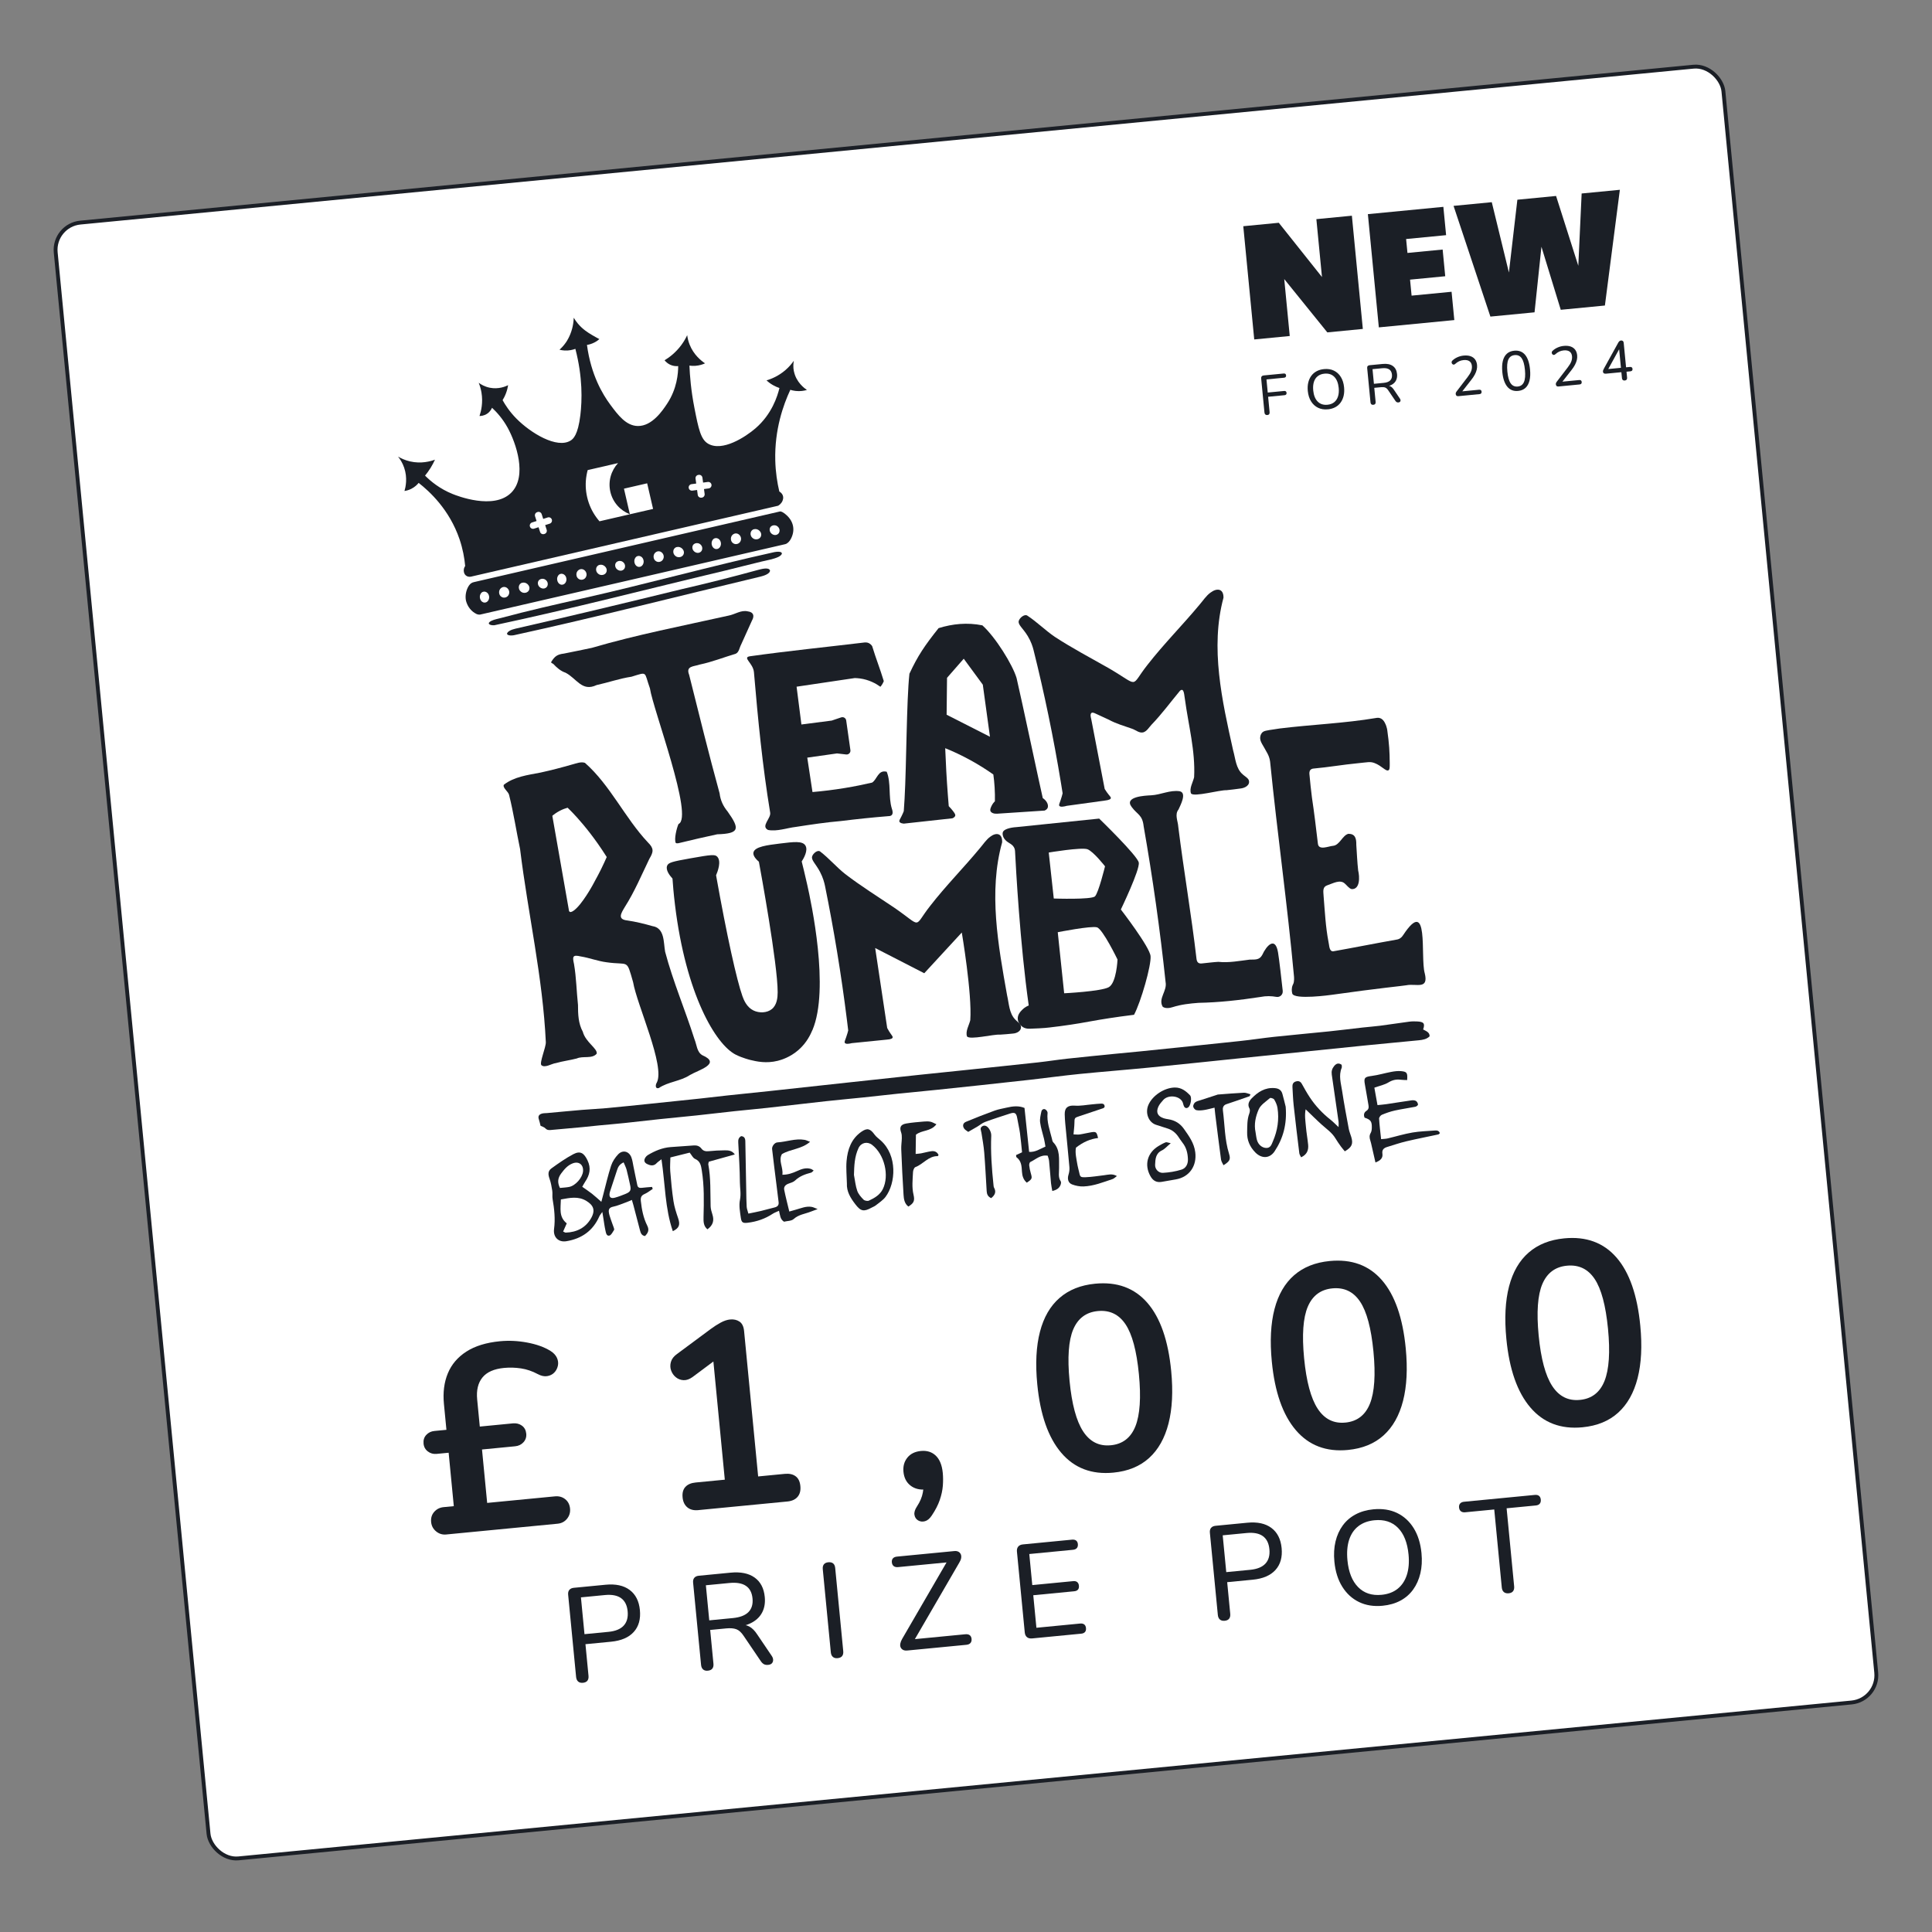 <?xml version="1.0" encoding="UTF-8"?>
<svg id="content" xmlns="http://www.w3.org/2000/svg" viewBox="0 0 1000 1000">
  <rect x="0" y="0" width="1000" height="1000" fill="#808080" stroke="none"/>
  <defs>
    <style>
      .cls-1 {
        fill: #fff;
        stroke: #1b1f26;
        stroke-miterlimit: 10;
        stroke-width: 2px;
      }

      .cls-2 {
        fill: #1b1f26;
        stroke-width: 0px;
      }
    </style>
  </defs>
  <rect class="cls-1" x="66.39" y="72.88" width="867.22" height="850.63" rx="14.17" ry="14.17" transform="translate(-45.62 50.42) rotate(-5.52)"/>
  <g>
    <path class="cls-2" d="M230.99,794.25c-1.98.19-3.73-.34-5.26-1.6-1.53-1.26-2.39-2.88-2.58-4.86-.2-2.07.33-3.82,1.6-5.26,1.27-1.44,2.89-2.25,4.87-2.44l8.5-.82-2.96,3.15-3.27-33.86,3.43,3.07-9.31.9c-1.71.17-3.23-.25-4.55-1.26-1.32-1-2.07-2.36-2.23-4.07-.17-1.8.29-3.3,1.4-4.49,1.11-1.2,2.52-1.88,4.23-2.04l9.31-.9-2.75,3.94-1.64-17c-.57-5.94.09-11.22,2.01-15.85,1.91-4.63,5.11-8.39,9.6-11.28,4.49-2.89,10.28-4.67,17.39-5.36,4.59-.44,9.28-.22,14.09.68,4.8.9,8.8,2.33,11.99,4.29,1.64,1.02,2.78,2.23,3.41,3.62.63,1.39.79,2.78.47,4.17-.32,1.39-.96,2.57-1.91,3.52-.95.96-2.17,1.55-3.64,1.78-1.48.23-3.08-.11-4.8-1.03-2.87-1.54-5.78-2.53-8.73-2.97-2.95-.44-5.86-.52-8.74-.25-5.22.5-8.96,2.16-11.23,4.97-2.27,2.81-3.17,6.59-2.71,11.36l1.67,17.27-2.07-3.07,18.89-1.83c1.8-.17,3.36.22,4.67,1.18,1.32.96,2.06,2.34,2.24,4.14.17,1.71-.3,3.18-1.41,4.42-1.11,1.24-2.56,1.95-4.36,2.12l-17.13,1.66,2.67,27.65,35.07-3.39c2.07-.2,3.84.29,5.32,1.46,1.47,1.17,2.31,2.79,2.51,4.86.19,1.98-.32,3.73-1.54,5.25s-2.86,2.39-4.92,2.59l-57.6,5.57Z"/>
    <path class="cls-2" d="M361.43,781.64c-2.34.23-4.22-.25-5.65-1.43-1.43-1.18-2.25-2.89-2.47-5.14-.23-2.34.26-4.16,1.45-5.45,1.19-1.29,2.96-2.06,5.29-2.28l15.11-1.46-6.4-66.23,8.36-.81-18.67,13.92c-1.61,1.16-3.17,1.69-4.68,1.61-1.51-.08-2.83-.59-3.96-1.52-1.14-.93-1.95-2.1-2.45-3.51-.5-1.4-.53-2.88-.09-4.42.44-1.54,1.47-2.89,3.08-4.04l17.53-13c1.69-1.25,3.4-2.35,5.13-3.29,1.73-.94,3.35-1.48,4.88-1.63,1.89-.18,3.51.18,4.87,1.09,1.36.91,2.15,2.54,2.38,4.88l7.28,75.27,13.76-1.33c2.34-.23,4.21.18,5.63,1.23,1.42,1.04,2.24,2.73,2.46,5.07.23,2.34-.25,4.2-1.43,5.58-1.18,1.39-2.94,2.19-5.28,2.42l-46.13,4.46Z"/>
    <path class="cls-2" d="M482.21,784.53c-1.03,1.55-2.19,2.5-3.47,2.85-1.28.35-2.45.21-3.51-.41-1.06-.63-1.7-1.58-1.91-2.88-.22-1.3.23-2.77,1.34-4.42,1.58-2.42,2.58-4.79,2.99-7.1.41-2.31.53-4.36.36-6.16l1.12,4.52c-3.15.3-5.78-.37-7.89-2.03-2.11-1.66-3.31-4.01-3.61-7.07-.28-2.88.39-5.32,2.01-7.34,1.62-2.02,3.96-3.17,7.02-3.47,3.15-.3,5.72.52,7.73,2.45,2,1.94,3.19,4.89,3.58,8.84.21,2.16.22,4.4.04,6.74-.18,2.33-.72,4.79-1.6,7.37-.89,2.58-2.28,5.28-4.19,8.1Z"/>
    <path class="cls-2" d="M576.31,762.23c-11.24,1.09-20.24-2.33-27-10.26-6.76-7.92-10.9-19.75-12.42-35.49-1.03-10.61-.56-19.67,1.39-27.16,1.95-7.5,5.33-13.34,10.15-17.52,4.81-4.19,10.95-6.64,18.42-7.36,11.33-1.1,20.34,2.21,27.03,9.91,6.69,7.7,10.8,19.47,12.33,35.3,1.02,10.52.55,19.58-1.39,27.16-1.95,7.59-5.3,13.54-10.05,17.85-4.76,4.32-10.91,6.84-18.47,7.57ZM574.94,748.07c6.12-.59,10.36-3.86,12.74-9.81,2.37-5.95,2.98-14.95,1.81-27-1.17-12.05-3.47-20.65-6.92-25.81-3.45-5.16-8.23-7.44-14.35-6.85-6.03.58-10.26,3.74-12.7,9.46-2.44,5.73-3.08,14.62-1.92,26.67,1.17,12.05,3.51,20.77,7.02,26.14,3.51,5.38,8.28,7.78,14.31,7.19Z"/>
    <path class="cls-2" d="M697.71,750.49c-11.24,1.09-20.24-2.33-27-10.26-6.76-7.92-10.9-19.75-12.42-35.49-1.03-10.61-.56-19.67,1.39-27.16,1.95-7.49,5.34-13.33,10.15-17.52,4.81-4.19,10.95-6.64,18.42-7.36,11.33-1.1,20.34,2.21,27.03,9.91,6.69,7.71,10.8,19.47,12.33,35.3,1.02,10.52.55,19.58-1.39,27.16-1.95,7.59-5.29,13.54-10.05,17.85s-10.91,6.84-18.47,7.57ZM696.34,736.33c6.12-.59,10.36-3.86,12.74-9.81,2.37-5.95,2.98-14.95,1.81-27-1.17-12.05-3.47-20.65-6.92-25.81-3.45-5.16-8.23-7.44-14.35-6.85-6.03.58-10.26,3.74-12.7,9.46-2.44,5.73-3.08,14.62-1.92,26.67,1.17,12.05,3.51,20.77,7.02,26.14,3.51,5.38,8.29,7.78,14.31,7.19Z"/>
    <path class="cls-2" d="M819.11,738.76c-11.24,1.09-20.24-2.33-27-10.26-6.76-7.92-10.9-19.75-12.42-35.49-1.03-10.61-.56-19.67,1.39-27.16,1.95-7.49,5.33-13.34,10.15-17.52,4.81-4.19,10.95-6.64,18.42-7.36,11.33-1.09,20.34,2.21,27.03,9.91,6.69,7.7,10.8,19.47,12.33,35.3,1.02,10.52.55,19.58-1.39,27.16-1.95,7.59-5.3,13.54-10.05,17.85-4.76,4.32-10.91,6.84-18.47,7.57ZM817.75,724.59c6.12-.59,10.36-3.86,12.74-9.81,2.37-5.95,2.98-14.95,1.81-27-1.17-12.05-3.47-20.65-6.92-25.81-3.45-5.16-8.23-7.44-14.35-6.85-6.03.58-10.26,3.74-12.7,9.46-2.44,5.73-3.08,14.62-1.92,26.67,1.17,12.05,3.51,20.77,7.02,26.14,3.51,5.38,8.28,7.78,14.31,7.19Z"/>
    <path class="cls-2" d="M301.69,871.01c-1.01.1-1.82-.11-2.43-.64-.61-.52-.96-1.31-1.07-2.37l-4.12-42.59c-.1-1.06.11-1.89.63-2.5s1.29-.96,2.3-1.06l16.43-1.59c5.25-.51,9.41.39,12.49,2.7,3.08,2.3,4.84,5.78,5.29,10.43.45,4.69-.61,8.47-3.19,11.32-2.58,2.85-6.49,4.53-11.74,5.04l-13.25,1.28,1.58,16.36c.1,1.06-.08,1.9-.56,2.53-.47.63-1.26.99-2.37,1.1ZM302.53,845.84l12.43-1.2c3.59-.35,6.21-1.42,7.87-3.23,1.66-1.81,2.34-4.28,2.04-7.41-.3-3.13-1.44-5.4-3.41-6.81-1.97-1.41-4.75-1.94-8.34-1.6l-12.43,1.2,1.84,19.05Z"/>
    <path class="cls-2" d="M366.37,864.75c-1.01.1-1.82-.11-2.43-.63s-.96-1.31-1.07-2.37l-4.12-42.59c-.1-1.06.11-1.89.63-2.5.52-.61,1.29-.96,2.3-1.06l16.43-1.59c5.25-.51,9.4.33,12.47,2.52,3.07,2.19,4.82,5.54,5.26,10.05.29,2.94-.12,5.53-1.2,7.74-1.08,2.22-2.79,4-5.13,5.34-2.33,1.34-5.22,2.18-8.68,2.51l.6-1.03,1.52-.15c1.84-.18,3.48.13,4.93.92,1.45.79,2.8,2.15,4.05,4.07l7.48,11.05c.49.7.74,1.39.76,2.09.02.69-.18,1.28-.6,1.76-.42.48-1.06.76-1.94.85-.92.09-1.67-.04-2.27-.37-.59-.34-1.13-.88-1.62-1.62l-8.78-12.95c-1.2-1.83-2.47-3-3.82-3.5-1.35-.5-3.1-.64-5.27-.43l-8.28.8,1.69,17.46c.1,1.06-.08,1.9-.56,2.53s-1.26.99-2.37,1.1ZM367.12,838.69l12.22-1.18c3.68-.36,6.37-1.39,8.06-3.11,1.69-1.72,2.39-4.07,2.1-7.07-.29-2.99-1.43-5.16-3.42-6.5-1.99-1.34-4.82-1.83-8.5-1.48l-12.22,1.18,1.75,18.15Z"/>
    <path class="cls-2" d="M433.53,858.26c-1.01.1-1.82-.11-2.43-.64-.61-.52-.96-1.31-1.07-2.37l-4.16-43c-.11-1.11.09-1.96.59-2.57.5-.6,1.25-.96,2.27-1.05,1.06-.1,1.89.1,2.5.59.61.5.96,1.3,1.07,2.41l4.16,43c.1,1.06-.08,1.9-.56,2.53-.47.63-1.26.99-2.37,1.1Z"/>
    <path class="cls-2" d="M469.52,854.3c-.83.08-1.52-.03-2.09-.32-.56-.29-.97-.72-1.24-1.27-.26-.55-.33-1.21-.19-1.97.14-.75.44-1.55.92-2.39l24.43-42.08.22,2.28-26.71,2.58c-.97.09-1.73-.08-2.28-.51-.55-.43-.87-1.09-.96-1.96-.08-.87.1-1.56.57-2.07.46-.51,1.17-.81,2.14-.9l29.61-2.86c.83-.08,1.52.03,2.09.32.56.29.97.72,1.24,1.27.26.55.34,1.21.23,1.96-.11.75-.43,1.55-.95,2.39l-24.43,42.08-.22-2.28,27.75-2.68c.97-.09,1.72.07,2.28.48.55.41.87,1.05.95,1.93.08.88-.1,1.58-.56,2.11-.46.53-1.17.85-2.14.94l-30.65,2.96Z"/>
    <path class="cls-2" d="M534.2,848.04c-1.1.11-1.99-.11-2.64-.65-.66-.54-1.04-1.36-1.15-2.47l-4.04-41.76c-.11-1.11.11-1.98.65-2.64.54-.66,1.36-1.04,2.47-1.14l25.4-2.46c.87-.08,1.58.07,2.1.46.52.39.83,1,.91,1.83.08.88-.09,1.57-.53,2.07-.44.51-1.1.8-1.97.89l-22.64,2.19,1.55,16.08,21.19-2.05c.87-.08,1.56.08,2.07.5.5.42.8,1.04.88,1.87.08.88-.08,1.55-.5,2.03-.42.48-1.07.77-1.94.85l-21.19,2.05,1.63,16.84,22.64-2.19c.87-.08,1.58.07,2.1.46.52.39.83,1.02.92,1.9.08.88-.09,1.55-.53,2.04-.44.49-1.1.77-1.97.85l-25.4,2.46Z"/>
    <path class="cls-2" d="M633.85,838.9c-1.01.1-1.82-.11-2.43-.63s-.96-1.31-1.07-2.37l-4.12-42.59c-.1-1.06.11-1.89.63-2.5.52-.61,1.29-.96,2.3-1.06l16.43-1.59c5.25-.51,9.41.39,12.49,2.7,3.08,2.3,4.84,5.78,5.29,10.43.45,4.69-.61,8.47-3.19,11.32-2.58,2.85-6.5,4.53-11.74,5.04l-13.25,1.28,1.58,16.36c.1,1.06-.08,1.9-.56,2.53-.47.63-1.26.99-2.37,1.1ZM634.7,813.73l12.42-1.2c3.59-.35,6.21-1.42,7.88-3.23,1.66-1.81,2.34-4.28,2.04-7.41-.3-3.13-1.44-5.4-3.41-6.81-1.97-1.41-4.75-1.94-8.34-1.6l-12.42,1.2,1.84,19.05Z"/>
    <path class="cls-2" d="M715.67,831.13c-4.6.45-8.68-.19-12.24-1.92-3.56-1.72-6.45-4.37-8.68-7.94s-3.58-7.89-4.07-12.95c-.37-3.82-.17-7.31.59-10.47.76-3.16,2.02-5.93,3.76-8.31,1.75-2.38,3.95-4.27,6.63-5.69,2.67-1.42,5.74-2.3,9.19-2.63,4.6-.44,8.68.18,12.24,1.88,3.55,1.7,6.43,4.33,8.63,7.87,2.2,3.55,3.55,7.86,4.04,12.92.37,3.82.17,7.32-.59,10.51-.76,3.18-2.01,5.98-3.75,8.38-1.74,2.4-3.94,4.31-6.59,5.72-2.65,1.42-5.7,2.29-9.15,2.63ZM715.12,825.47c3.31-.32,6.07-1.35,8.27-3.1,2.2-1.75,3.79-4.13,4.78-7.15.98-3.02,1.28-6.56.89-10.61-.59-6.12-2.42-10.73-5.48-13.82-3.06-3.09-7.12-4.4-12.19-3.91-3.31.32-6.08,1.34-8.31,3.07-2.23,1.73-3.82,4.09-4.79,7.08-.96,3-1.25,6.54-.85,10.64.59,6.08,2.43,10.68,5.52,13.82,3.09,3.14,7.14,4.47,12.16,3.98Z"/>
    <path class="cls-2" d="M780.89,824.68c-1.06.1-1.89-.11-2.5-.63s-.96-1.31-1.07-2.37l-3.9-40.38-15.12,1.46c-.88.08-1.59-.09-2.14-.52-.55-.43-.87-1.09-.96-1.96-.08-.87.1-1.56.57-2.08.46-.51,1.13-.81,2-.89l36.65-3.54c.92-.09,1.64.07,2.17.49.53.41.83,1.06.92,1.93.08.88-.09,1.58-.53,2.11-.44.53-1.12.84-2.04.93l-15.12,1.46,3.9,40.38c.1,1.06-.08,1.9-.56,2.53-.47.63-1.24.99-2.3,1.09Z"/>
  </g>
  <g>
    <g>
      <path class="cls-2" d="M656.03,214.83c-.44.04-.8-.05-1.07-.27-.27-.22-.43-.57-.48-1.03l-1.7-17.62c-.04-.46.05-.83.27-1.1.22-.27.57-.43,1.03-.48l10.34-1c.38-.04.68.03.89.19.21.16.33.42.36.76.04.37-.03.65-.21.86-.17.21-.45.33-.84.37l-9.1.88.66,6.79,8.52-.82c.36-.04.65.04.86.21.21.17.33.42.36.75.04.36-.03.65-.21.86-.17.21-.44.33-.81.37l-8.52.82.76,7.89c.09.96-.28,1.48-1.13,1.56Z"/>
      <path class="cls-2" d="M687.33,211.86c-1.92.19-3.62-.08-5.1-.8-1.48-.72-2.69-1.82-3.62-3.31-.93-1.49-1.49-3.29-1.7-5.4-.15-1.59-.07-3.05.25-4.37.32-1.32.84-2.47,1.57-3.46s1.65-1.78,2.76-2.38c1.12-.59,2.39-.96,3.83-1.1,1.92-.19,3.62.08,5.1.79,1.48.71,2.68,1.8,3.6,3.29.92,1.48,1.48,3.28,1.68,5.39.15,1.59.07,3.05-.24,4.38-.32,1.33-.84,2.49-1.57,3.49-.73,1-1.64,1.8-2.75,2.39-1.11.59-2.38.96-3.82,1.1ZM687.1,209.5c1.38-.13,2.53-.56,3.45-1.29.92-.73,1.58-1.72,1.99-2.98.41-1.26.54-2.74.37-4.42-.25-2.55-1.01-4.47-2.29-5.77-1.28-1.29-2.97-1.83-5.08-1.63-1.38.13-2.54.56-3.46,1.28-.93.72-1.59,1.7-2,2.95-.4,1.25-.52,2.73-.36,4.44.25,2.53,1.01,4.46,2.3,5.76,1.29,1.31,2.98,1.86,5.07,1.66Z"/>
      <path class="cls-2" d="M710.82,209.53c-.42.04-.76-.05-1.01-.26s-.4-.55-.44-.99l-1.72-17.76c-.04-.44.04-.79.26-1.04.22-.25.54-.4.96-.44l6.85-.66c2.19-.21,3.92.14,5.2,1.05,1.28.91,2.01,2.31,2.19,4.19.12,1.23-.05,2.3-.5,3.23-.45.93-1.17,1.67-2.14,2.23-.97.56-2.18.91-3.62,1.05l.25-.43.63-.06c.77-.07,1.45.05,2.06.38.6.33,1.17.9,1.69,1.7l3.12,4.61c.2.29.31.58.32.87,0,.29-.07.54-.25.74-.17.2-.44.32-.81.35-.38.04-.7-.01-.95-.16-.25-.14-.47-.37-.68-.68l-3.66-5.4c-.5-.76-1.03-1.25-1.59-1.46-.56-.21-1.3-.27-2.2-.18l-3.46.33.7,7.28c.04.44-.03.79-.23,1.05-.2.26-.53.41-.99.46ZM711.14,198.66l5.1-.49c1.54-.15,2.66-.58,3.36-1.3.7-.72,1-1.7.88-2.95-.12-1.25-.6-2.15-1.42-2.71-.83-.56-2.01-.76-3.55-.62l-5.1.49.73,7.57Z"/>
      <path class="cls-2" d="M754.94,205.06c-.46.04-.81-.03-1.05-.23-.24-.2-.38-.49-.42-.88-.02-.23.01-.47.1-.71.09-.24.24-.49.45-.74l5.65-7.38c.86-1.11,1.46-2.12,1.8-3.02.34-.9.46-1.8.38-2.68-.11-1.11-.53-1.93-1.27-2.45-.74-.52-1.76-.72-3.07-.59-.81.08-1.57.28-2.28.61-.71.33-1.4.8-2.06,1.41-.25.22-.49.33-.72.33-.23,0-.44-.07-.62-.22-.18-.15-.31-.33-.4-.54s-.11-.45-.05-.71c.05-.26.19-.48.43-.68.73-.69,1.59-1.26,2.6-1.7,1-.44,2.05-.72,3.15-.83,1.38-.13,2.57-.03,3.56.31.99.34,1.78.89,2.36,1.66.58.77.92,1.74,1.04,2.91.08.8.02,1.61-.17,2.41-.19.8-.51,1.63-.96,2.49-.45.86-1.05,1.76-1.79,2.7l-5.38,6.88-.08-.78,9.44-.91c.38-.04.69.03.91.2.22.17.35.44.38.81s-.04.66-.22.88c-.18.22-.46.35-.85.39l-10.85,1.05Z"/>
      <path class="cls-2" d="M785.78,202.34c-2.34.23-4.21-.5-5.6-2.18-1.39-1.68-2.25-4.2-2.58-7.55-.22-2.28-.13-4.22.27-5.81.4-1.59,1.09-2.83,2.08-3.72.99-.89,2.26-1.41,3.82-1.56,2.36-.23,4.23.48,5.61,2.12,1.38,1.64,2.23,4.16,2.56,7.56.22,2.25.13,4.17-.27,5.78-.4,1.61-1.08,2.87-2.06,3.77s-2.25,1.44-3.83,1.59ZM785.56,200.07c1.54-.15,2.61-.92,3.23-2.32.62-1.4.79-3.5.52-6.3-.27-2.8-.84-4.82-1.7-6.04-.87-1.22-2.07-1.76-3.63-1.61-1.54.15-2.62.91-3.24,2.27-.62,1.37-.8,3.45-.53,6.26.27,2.8.84,4.83,1.72,6.08.88,1.25,2.08,1.8,3.62,1.66Z"/>
      <path class="cls-2" d="M806.77,200.05c-.46.04-.81-.03-1.05-.23-.24-.2-.38-.49-.42-.88-.02-.23.01-.47.1-.71.09-.24.25-.49.45-.74l5.65-7.38c.86-1.11,1.46-2.12,1.8-3.02.34-.9.46-1.8.38-2.68-.11-1.11-.53-1.93-1.27-2.45-.74-.52-1.76-.72-3.07-.59-.81.08-1.57.28-2.28.61s-1.4.8-2.06,1.41c-.25.22-.49.33-.72.33-.23,0-.44-.07-.62-.22-.18-.15-.31-.33-.4-.54-.09-.21-.11-.45-.05-.71.05-.26.19-.48.43-.68.73-.69,1.59-1.26,2.6-1.7,1-.45,2.05-.72,3.15-.83,1.38-.13,2.57-.03,3.56.31.99.34,1.78.9,2.35,1.66.58.77.92,1.74,1.04,2.91.08.81.02,1.61-.17,2.41-.19.8-.52,1.63-.96,2.49-.45.86-1.05,1.76-1.79,2.7l-5.38,6.88-.08-.78,9.44-.91c.38-.04.69.03.91.2.22.17.35.44.38.81s-.04.66-.22.88-.47.35-.85.39l-10.85,1.05Z"/>
      <path class="cls-2" d="M840.97,196.95c-.42.04-.76-.04-1.01-.25-.25-.21-.4-.53-.44-.97l-.3-3.08-8,.77c-.42.04-.77-.02-1.05-.19-.28-.17-.44-.45-.48-.85-.02-.23.01-.48.1-.74.09-.26.26-.62.51-1.07l7.35-13.29c.18-.31.39-.55.61-.73.22-.18.49-.28.8-.31.35-.03.65.05.91.25.26.2.41.53.46.99l1.22,12.64,1.96-.19c.42-.04.75.02.98.2.23.17.36.44.4.8.04.38-.04.68-.23.89-.19.21-.5.34-.92.38l-1.96.19.3,3.08c.04.44-.04.79-.25,1.04-.21.25-.52.4-.95.44ZM838.99,190.37l-1.03-10.65.72-.07-6.67,12.13-.07-.72,7.05-.68Z"/>
    </g>
    <g>
      <path class="cls-2" d="M699.73,111.65l5.67,58.61-18.38,1.78-22.3-27.59,2.85,29.47-18.38,1.78-5.67-58.61,18.38-1.78,22.35,28.08-2.9-29.96,18.38-1.78Z"/>
      <path class="cls-2" d="M748.49,121.72l-20.69,2,.7,7.2,18.21-1.76,1.34,13.82-18.21,1.76.8,8.28,20.69-2,1.42,14.65-39.07,3.78-5.67-58.61,39.07-3.78,1.42,14.65Z"/>
      <path class="cls-2" d="M752.36,106.56l19.78-1.91,8.87,36.41,4.38-37.69,20.03-1.94,11.51,36.15,1.73-37.43,19.78-1.91-7.74,59.9-22.85,2.21-10-32.62-3.57,33.93-22.85,2.21-19.07-57.31Z"/>
    </g>
  </g>
  <g>
    <g>
      <path class="cls-2" d="M539.73,413.06c-1.17-4.82-10.99-51.26-13.55-62.1-1.98-6.76-10.84-21.12-17.7-27.28-7.83-1.57-15.35-.82-22.67,1.44-7.23,9.08-10.79,14.35-15.09,23.6-1.52,13.85-1.51,46.97-2.51,64.69-.15,2.73-.31,4.97-.42,6.45-.26.66-.65,1.6-1.21,2.7-.8,1.57-1.27,2.16-1.03,2.74.1.25.46.84,2.23,1.01,8.39-.92,16.79-1.84,25.18-2.76.37-.15,1.32-.6,1.48-1.42.08-.41-.04-.88-1.17-2.35-.51-.66-1.24-1.54-2.2-2.52-.16-1.96-.32-3.92-.47-5.9-.62-8.18-1.06-16.22-1.36-24.1,4.03,1.63,8.45,3.67,13.1,6.23,4.45,2.45,8.39,4.96,11.81,7.38.29,2.08.53,4.32.67,6.71.16,2.55.19,4.95.14,7.17-.51.49-1.27,1.34-1.83,2.59-.39.88-.76,1.73-.48,2.44.39.96,1.8,1.5,3.47,1.39,8.19-.54,16.38-1.08,24.57-1.62,1.03-.43,1.39-1.05,1.52-1.3.67-1.41-.22-3.66-2.49-5.18ZM512.4,381.34l-22.43-11.4.21-19.1,8.65-9.89,9.87,13.44,3.7,26.95Z"/>
      <path class="cls-2" d="M663.93,512.93c.2,1.84-1.41,3.37-3.23,3.06-2.64-.45-5.17-.59-8.52.07-10.56,1.62-21.17,2.81-31.84,3.01-4.49.34-8.98.83-13.29,2.2-1.61.55-3.93.85-5.25-.2-2.45-4.27,2.41-8.1,1.51-12.75-2.85-27-6.67-53.94-11.36-80.68-.66-5.99-3.23-5.9-6.23-9.99-4.02-5.33,6.89-5.85,10.11-6,5-.25,9.77-2.87,14.81-2.09,3.81.84.33,7.27-.64,9.43-2.11,2.65-.3,5.93-.12,8.97,2.84,22.82,6.78,45.47,9.43,68.33.25,1.98,1.18,2.65,3.13,2.35,2.82-.27,5.44-.64,8.15-.79,5.47.59,10.86-.5,16.26-1.15,2.72-.09,5.04.35,6.51-2.48,2.31-5.02,6.75-9.57,8.15-1.25.62,3.62,1.81,14.21,2.44,19.96Z"/>
      <path class="cls-2" d="M737.42,503.65c2.2,8.82-4.36,5.28-9.49,6.32-1.53.31-13.97,1.46-38.82,4.97,0,0-19.33,2.73-20.24-.71-.27-1.02-.24-2.09-.24-2.09.02-.88.2-1.5.26-1.69.17-.56.38-.93.44-1.05.69-1.32.47-3.68.43-4.13-3.38-36.95-8.6-73.71-12.31-110.63-.01-.13-.08-.85-.3-1.77-.34-1.36-.83-2.33-1.05-2.75-2.34-4.53-4.11-6.25-3.82-8.63.03-.26.16-1.21.8-2.05.93-1.22,2.29-1.32,6.95-2.02.78-.12,1.55-.26,2.33-.36,16.64-2.05,33.46-2.66,49.99-5.45.37-.06,1.38-.25,2.42.28,1.66.85,2.44,3.04,2.75,3.89.37,1.05.5,1.91.53,2.17,1,7.17,1.23,11.08,1.27,17,.02,2.43-.01,3.33-.59,3.71-1.32.85-3.52-2.3-7.26-3.7-2.34-.88-3.5-.4-8.67.09-7.65.72-15.24,2.07-22.89,2.75-.3.03-1.16.1-1.7.78-.62.79-.47,1.96-.43,2.36.37,3.94.76,7.87,1.27,11.79,1.19,7.9,2.14,15.89,3.08,23.83.29,3.86,5.59,1.4,7.81,1.24,3.51-.3,4.89-5.5,8.02-6.23,3.47.02,4.12,2.34,4.06,5.71.3,4.4.48,8.85.96,13.24.83,3.35,1.03,9.87-3.35,9.68-1.39-.31-2.54-2.06-3.67-2.98-2.46-2.11-6.09.07-8.64.88-2.98.94-2.35,3.16-2.21,5.9.64,7.83,1.02,15.7,2.5,23.43.46,1.69.26,5.06,2.44,4.97,10.94-1.93,21.86-4.13,32.8-6.06,1.41-.18,2.62-1.01,3.39-2.29,13.65-20.71,8.84,11.06,11.18,19.62Z"/>
      <path class="cls-2" d="M269.24,439.71c-1.97-9.38-3.41-18.96-5.73-28.23-.34-1.72-3.45-3.66-2.74-5.28,5.34-4.19,12.44-5.05,18.92-6.3,5.57-1.2,11.08-2.66,16.56-4.23,2.07-.52,4.43-1.55,6.52-.82,13.13,11.58,20.57,28.37,32.55,41.14,3.2,3.12,3,4.87.8,8.51-4.06,8.41-7.66,17.01-12.69,24.92-1.82,3.08-4.12,6.41,1.2,7,4.41.64,8.77,1.7,13.05,2.93,6.44,1,5.69,8.35,6.59,13.28,4.08,15.42,10.37,30.08,15.2,45.3,1.18,2.79,1.18,6.59,4.06,8.25,10.14,4.4-2.2,7.71-6.45,10.27-4.94,3.24-11.24,3.44-16.1,6.73-1.93.55-1.75-1.71-1.04-2.8,4.51-8.47-10.22-40.14-12.25-52.02-3.56-12.39-2.01-8.58-13.78-10.3-4.53-.58-8.81-2.28-13.28-3-4.22-1-4.42-.02-3.52,3.93,1.2,7,1.3,14.13,2.06,21.18,0,4.79.15,9.56,2.5,13.88,1.41,5.41,7.79,8.75,7.17,11.35-2.36,2.82-7.12,1-10.31,2.47-3.55.93-7.26,1.36-10.81,2.39-2.18.24-5.7,2.71-7.51,1.06-1.09-1.23,2.38-9.22,2.31-11.85-1.55-33.53-9.22-66.51-13.3-99.76ZM293.77,418.08c-1.14.32-2.53.81-4.03,1.59-1.63.85-2.91,1.78-3.86,2.59,2.83,16.14,5.66,32.27,8.5,48.41.01.42.1,1.05.52,1.29.65.38,1.73-.4,2.17-.73,4.22-3.06,9.67-13.07,9.67-13.07,2.66-4.88,3.38-6.24,4.33-8.17,1.26-2.56,2.26-4.76,2.97-6.4-3.15-5-6.14-9.14-8.65-12.39-5.19-6.71-9.22-10.77-10.16-11.71-.6-.6-1.1-1.09-1.45-1.42Z"/>
      <path class="cls-2" d="M420.48,533.19c-.85,2.01-2.79,6.45-7.24,10.32-4.34,3.77-8.87,5.1-10.64,5.55-6.02,1.5-10.97.36-14.25-.43,0,0-3.92-.95-7.42-2.68-10.51-5.21-25.93-31.37-31.54-77.49-.72-5.91-1.11-10.73-1.31-13.72-1.4-1.53-3.61-4.33-2.8-6.57.62-1.72,2.67-2.22,12.08-3.9,11.03-1.97,12.76-2.09,13.91-.82,2.19,2.41.24,7.56-.63,9.6,5.55,31.13,10.68,54.26,13.64,62.55.74,2.07,2.24,5.75,5.76,7.44,2.9,1.39,6.94,1.33,9.49-.76,2.66-2.18,2.98-5.98,2.99-8.69.03-14.59-8.97-63.5-9.72-67.56-2.88-2.49-2.97-4.03-2.81-4.8.63-3,7.21-3.82,13.65-4.61,7.22-.89,11.71-1.45,13.23,1.01,1.55,2.51-.89,6.68-1.91,8.27.64,2.52,1.71,6.87,2.92,12.29,1.92,8.62,11.69,53.64,2.63,75Z"/>
      <path class="cls-2" d="M458.97,399.45c2.34,5.92.76,12.95,2.64,19.08.6,1.73,1.01,3.99-2.05,3.93-8.28.67-16.06,1.49-24.22,2.5-7.85.67-15.63,1.84-23.41,3.05-4.69.54-9.72,2.47-14.38,1.58-3.96-1.95,1.68-6.06,1.08-9.03-3.97-24.07-6.32-48.28-8.39-72.61-.41-4.81-6.29-7.68-1.99-8.28,19.76-2.77,39.63-4.77,59.44-7.15.36-.02.85-.01,1.38.13,1.45.4,2.17,1.5,2.37,1.82,2.09,6.86,3.92,11.21,6.01,18.07-.17.45-.41.98-.75,1.54-.33.55-.68,1.01-1,1.39-2.27-1.64-5.87-3.67-10.65-4.31-.92-.12-1.8-.18-2.63-.2-10.04,1.49-20.07,2.98-30.11,4.47.83,6.52,1.67,13.04,2.5,19.56,5.23-.67,10.45-1.35,15.68-2.02,1.64-.55,3.27-1.11,4.91-1.66,1.17-.4,2.42.37,2.59,1.6.73,5.12,1.45,10.24,2.18,15.36.18,1.28-.89,2.39-2.18,2.24-1.58-.18-3.16-.36-4.75-.54-5.13.73-10.27,1.46-15.4,2.18.9,5.94,1.8,11.88,2.7,17.81,5.27-.45,10.93-1.13,16.93-2.12,4.94-.82,9.59-1.76,13.93-2.77,2.64-1.68,3.05-6.74,7.54-5.62Z"/>
      <path class="cls-2" d="M349.77,436.3c-.95-1.94.49-7.73,1.42-9.79,8.09-3.37-13.22-59.43-14.78-70.19-3.16-8.81-.98-8.66-9.56-6.05-6.12.91-12.01,3-18.05,4.32-7.63,3.61-10.25-3.4-16.08-6.4-2.56-.85-4.56-2.65-6.32-4.53-.38-.32-1.32-.49-1.1-1.03,1.78-2.89,3.12-3.93,6.55-4.33,4.82-.99,9.66-1.92,14.48-2.97,23.29-6.83,47.04-11.39,70.72-16.68,3.41-.63,6.53-3.05,10.03-2.2,2.98.37,3.52,2.35,2.12,4.78-1.9,4.13-3.76,8.25-5.6,12.4-.88,1.58-1.02,3.96-2.84,4.77-6.16,1.82-12.21,4.25-18.53,5.56-3.15,1.1-7.38.65-5.54,5.3,5.13,20.5,10.18,41.02,15.78,61.39.42,3.57,1.84,6.64,4.14,9.39,6.33,8.93,6.32,11.44-5.39,11.79-6.57,1.39-12.85,2.87-19.43,4.46-.61.17-1.56.38-2.02,0Z"/>
      <path class="cls-2" d="M568.93,423.7s-28.53,2.94-42.79,4.41c-3.65.23-6.54,1.22-7.03,2.52-.1.28-.21.75-.15,1.18.13.96.44,1.7.87,2.31,1.59,2.28,3.77,2.36,4.95,4.37.47.8.58,1.54.6,2.01.45,8.85,2.57,48.02,7.09,79.94-.79.31-2.06.91-3.25,2.1-.96.95-2.61,2.6-2.43,4.95.2,2.7,2.66,4.15,2.84,4.25,1.35.77,2.68.74,3.48.72,7.38-.23,10.05-.63,10.05-.63,1.25-.14,3.14-.36,5.45-.67,7.96-1.05,13.76-2.13,16.26-2.59,4.95-.9,12.24-2.1,22.11-3.32,3.54-6.64,8.99-25.59,8.55-30.38s-15.38-24.12-15.38-24.12c0,0,9.97-20.66,9.27-24.29-.7-3.63-20.49-22.76-20.49-22.76ZM542.82,441.27s16.96-2.84,20.06-1.7c3.09,1.15,9.08,8.83,9.08,8.83,0,0-3.36,13.75-5.2,15.55-1.85,1.8-21.33,1.12-21.33,1.12l-2.6-23.8ZM578.42,496.63s-.48,12.21-4.6,14.38c-4.12,2.17-23.01,3.11-23.01,3.11l-3.32-31.61s17.3-3.42,20.31-2.52c3.01.9,10.62,16.64,10.62,16.64Z"/>
      <path class="cls-2" d="M626.68,306.64c-2.4,1.68-3.98,4.27-5.9,6.46-8.73,10.51-18.39,20.18-26.8,30.97-9.39,11.86-3.6,11.36-20.16,1.74-9.3-5.28-18.8-10.28-27.77-16.13-5-3.38-9.29-7.76-14.33-11.05-1.45-.94-3.98,1.16-4.41,2.74-.55,1.99,2.12,3.69,4.63,7.82,1.75,2.87,2.58,5.53,3,7.19,5.55,22.25,10.35,45.24,14.23,68.98.29,1.75.57,3.49.84,5.24-.19.8-.51,2.02-1.01,3.48-.63,1.84-1.02,2.52-.7,3.01.53.8,2.58.37,3.88,0,6.5-.9,12.99-1.79,19.49-2.69,2.52-.27,3.19-.8,3.29-1.27.13-.6-.66-1.11-2.08-3.1-.49-.68-.86-1.26-1.1-1.67-1.25-6.53-2.51-13.06-3.77-19.59-1.07-5.54-2.13-11.09-3.2-16.63-.1-.33-.74-2.5.13-3.12.57-.41,1.53.06,2.1.32,2.37,1.09,4.58,2.08,6.84,3.16,3.78,2.07,7.93,3.24,11.97,4.66,1.96.63,3.71,2.38,5.82,1.93,1.94-.54,3.05-2.61,4.34-3.97,5.32-5.5,9.84-11.7,14.72-17.55,2.28-2.06,2.21,2.86,2.58,4.34,1.8,13.41,5.46,26.73,4.76,40.35-.57,2.62-2.65,5.84-1.58,8.47,1.61,1.89,14.83-1.88,18.42-1.73,2.4-.29,4.81-.49,7.2-.88,2.24-.22,5.13-1.71,4.24-4.34-.47-1.16-2.08-1.98-3.13-2.96-3.58-3.09-3.73-8.18-4.96-12.43-5.71-25.65-11.97-53.15-4.99-79.02.07-4.86-3.51-5.03-6.59-2.72Z"/>
      <path class="cls-2" d="M512.69,432.99c-2.27,1.57-3.79,4.09-5.63,6.18-8.36,10.1-17.55,19.33-25.61,29.73-9,11.42-3.63,11.18-18.69.84-8.47-5.69-17.13-11.1-25.27-17.33-4.54-3.59-8.39-8.16-12.97-11.67-1.31-1.01-3.71.98-4.16,2.54-.56,1.96,1.86,3.78,4.08,8.01,1.55,2.95,2.25,5.63,2.59,7.31,4.55,22.46,8.39,45.62,11.36,69.49.22,1.76.43,3.51.64,5.27-.2.79-.52,1.99-1.03,3.43-.63,1.81-1.01,2.47-.73,2.97.47.83,2.38.49,3.59.17,6.03-.61,12.07-1.21,18.1-1.82,2.34-.16,2.97-.66,3.08-1.12.14-.59-.58-1.14-1.85-3.18-.43-.7-.76-1.3-.98-1.72-.99-6.58-6.22-41.39-6.22-41.39l25.4,13.05,19.43-21.08s5.4,31.82,4.39,45.38c-.6,2.59-2.61,5.71-1.69,8.39,1.44,1.96,13.77-1.21,17.09-.91,2.23-.18,4.46-.28,6.68-.56,2.08-.12,4.79-1.47,4.04-4.14-.41-1.17-1.87-2.07-2.82-3.1-3.23-3.25-3.24-8.33-4.26-12.63-4.61-25.86-9.68-53.59-2.55-79.1.2-4.85-3.12-5.18-6.03-3.01Z"/>
    </g>
    <g>
      <path class="cls-2" d="M410.91,192.19c-.44-2.18-.28-4.09-.03-5.45-1.01,1.44-2.39,3.12-4.28,4.76-3.65,3.18-7.43,4.67-9.86,5.39.82.76,1.93,1.64,3.36,2.45,1.23.7,2.38,1.17,3.34,1.49-1.02,4.24-3.92,13.55-12.41,20.88-5.21,4.49-17.18,12.27-24.54,7.93-3.79-2.24-4.93-7.65-7.04-18.4-1.81-9.21-2.39-16.89-2.6-22.01.85.13,1.88.2,3.04.12,2.17-.15,3.89-.76,5.04-1.28-2.01-1.36-5.87-4.4-7.98-9.69-.72-1.8-1.08-3.48-1.26-4.9-.72,1.55-1.7,3.31-3.04,5.12-2.92,3.95-6.27,6.42-8.67,7.88.5.62,1.76,2,3.88,2.67,1.3.41,2.44.4,3.17.33-.01,3.75-.58,11.69-5.72,19.46-2.27,3.43-7.75,11.7-15.22,11.56-6-.11-10.17-5.59-14.26-11.13-3.88-5.25-9.94-15.26-12.02-30.84.97-.15,2.32-.48,3.79-1.23,1.13-.57,2-1.22,2.63-1.78-.43-.22-1.04-.54-1.76-.95-2.54-1.43-5.14-2.89-7.51-5.12-1.12-1.05-2.6-2.66-4-4.99-.07,2.35-.46,4.29-.83,5.66-1.05,3.93-2.79,6.52-3.18,7.08-1.19,1.73-2.43,2.98-3.36,3.81.73.19,1.59.35,2.55.41,2.41.15,4.39-.38,5.67-.85,3.83,14.76,3.49,26.59,2.58,34.3-1.24,10.4-3.79,12.37-5.01,13.14-7.1,4.45-20.75-3.9-28.12-11.37-3.53-3.57-5.78-7.1-7.12-9.52.58-.95,1.22-2.16,1.76-3.6.59-1.56.91-2.99,1.1-4.15-1.26.63-4.91,2.23-9.47,1.32-2.69-.54-4.64-1.74-5.75-2.56.57,1.41,1.1,3.11,1.43,5.07.87,5.21-.17,9.58-1.02,12.12.62,0,2.35-.06,4.05-1.25,1.51-1.05,2.18-2.42,2.43-3.01,2.39,2.22,5.51,5.62,8.12,10.38,4.31,7.87,10.25,25,1.89,33.51-9.08,9.24-28.35,1.58-30.35.77-6.74-2.7-11.47-6.67-14.33-9.54.93-1.13,1.92-2.47,2.89-4.03.93-1.5,1.66-2.93,2.25-4.22-2.25.83-7.12,2.24-12.92.89-2.59-.6-4.67-1.59-6.19-2.48,1.03,1.29,2.29,3.19,3.15,5.7,1.85,5.37.76,10.12.18,12.09.89-.13,2.13-.42,3.48-1.09,1.95-.97,3.19-2.28,3.85-3.1,5.66,4.42,15.92,13.82,21.14,29.1,1.74,5.11,2.58,9.87,2.94,13.94-.22.31-.7,1.07-.73,2.13,0,.33-.05,1.81,1.11,2.77,1.36,1.11,3.12.49,3.2.46l158.4-36.57c.51-.3,1.83-1.18,2.38-2.83.14-.42.37-1.14.18-2.03-.33-1.56-1.67-2.35-1.94-2.51-1.08-4.57-1.93-9.97-2.09-16.04-.42-16.05,4.19-28.87,7.79-36.59.77.24,1.67.46,2.69.58,2.46.29,4.53-.11,5.9-.51-1.2-.81-5.58-3.96-6.73-9.66ZM284.54,271.04l-2.36.75.78,2.44c.28.89-.2,1.83-1.09,2.12l-.22.07c-.89.28-1.83-.21-2.11-1.09l-.78-2.44-2.35.75c-.89.28-1.84-.21-2.12-1.09-.28-.89.21-1.83,1.09-2.12l2.35-.75-.79-2.47c-.28-.89.21-1.83,1.09-2.12l.22-.07c.89-.28,1.83.21,2.12,1.09l.79,2.47,2.36-.75c.89-.28,1.83.21,2.11,1.09.28.89-.2,1.83-1.09,2.12ZM338.03,263.42l-12.01,2.77-15.73,3.63c-.58-.67-1.14-1.36-1.66-2.09-2.26-3.12-3.85-6.61-4.72-10.39-.87-3.78-.98-7.61-.31-11.41.15-.88.35-1.75.58-2.61l15.73-3.63c-3.58,3.86-5.26,9.37-3.99,14.87s5.19,9.72,10.1,11.62l-3.06-13.25,12.01-2.77,3.06,13.25ZM366.83,252.8l-2.45.33.34,2.54c.12.92-.52,1.77-1.44,1.9l-.23.03c-.92.12-1.77-.52-1.9-1.44l-.34-2.54-2.45.33c-.92.12-1.77-.52-1.89-1.44-.13-.92.52-1.77,1.44-1.9l2.45-.33-.35-2.57c-.13-.92.52-1.77,1.44-1.9l.23-.03c.92-.12,1.77.52,1.89,1.44l.35,2.57,2.45-.33c.92-.12,1.77.52,1.9,1.44.12.92-.52,1.77-1.44,1.9Z"/>
      <path class="cls-2" d="M404.84,265c-.46-.23-.85-.34-1.3-.23-1,.23-30.33,7-41.9,9.67l-116.29,26.85c-1.15.26-1.86.71-2.64,1.83l-.02.02c-1.43,2.17-2.07,5.25-1.48,7.87.81,3.06,2.76,5.49,5.41,6.78.81.35,1.42.38,1.97.3,16.03-3.65,141.98-32.74,157.91-36.45,1.16-.33,2.26-1.5,2.9-2.81,2.28-4.42,1.34-8.84-2.18-12.1-.7-.68-1.56-1.32-2.38-1.74ZM253.11,308.4c.42,1.57-.59,3.55-2.32,3.5-2.1-.08-3.02-2.89-2.03-4.51,1.18-2.08,3.88-1.2,4.34.95v.05ZM263.28,307.88c-.6,1.28-2.28,1.85-3.53,1.15l-.04-.02c-1.76-.91-1.86-3.67-.2-4.75,2.36-1.59,5.01,1.25,3.77,3.62ZM273.98,304.98c-.41,1.93-2.99,2.47-4.38,1.22-1.67-1.3-1.38-4.14.79-4.6h.05c1.89-.45,4.03,1.43,3.54,3.39ZM282.49,304.27l-.04.02c-1.6,1.02-3.9-.34-4.04-2.18-.24-2.5,2.83-3.38,4.39-1.63,1.04,1.04.99,2.99-.32,3.79ZM290.79,302.66c-2.1-.08-3.02-2.89-2.03-4.51,1.18-2.08,3.88-1.2,4.34.95v.05c.43,1.57-.58,3.55-2.31,3.5ZM303.29,298.64c-.6,1.28-2.28,1.85-3.53,1.15l-.04-.02c-1.76-.91-1.86-3.67-.2-4.75,2.35-1.59,5.01,1.25,3.77,3.62ZM313.99,295.74c-.41,1.93-3,2.47-4.39,1.22-1.67-1.3-1.38-4.14.79-4.6h.05c1.89-.46,4.03,1.43,3.55,3.38ZM322.5,295.03l-.04.02c-1.6,1.02-3.9-.34-4.04-2.18-.24-2.5,2.83-3.38,4.39-1.63,1.04,1.04.99,2.99-.32,3.79ZM333.07,289.93c.42,1.57-.59,3.55-2.32,3.5-2.1-.08-3.02-2.89-2.03-4.51,1.18-2.08,3.88-1.2,4.34.95v.05ZM343.24,289.42c-.6,1.28-2.28,1.85-3.53,1.15l-.04-.02c-1.76-.91-1.86-3.67-.2-4.75,2.36-1.59,5.01,1.25,3.77,3.62ZM353.94,286.52c-.41,1.93-2.99,2.47-4.38,1.22-1.67-1.3-1.38-4.14.79-4.6h.05c1.89-.45,4.03,1.43,3.54,3.39ZM362.46,285.81l-.04.02c-1.6,1.02-3.9-.34-4.04-2.18-.24-2.5,2.83-3.38,4.39-1.63,1.04,1.04.99,2.99-.32,3.79ZM373.08,280.7c.41,1.57-.59,3.55-2.33,3.5-2.1-.08-3.02-2.89-2.03-4.51,1.18-2.08,3.88-1.2,4.35.95v.05ZM383.26,280.18c-.61,1.28-2.28,1.85-3.53,1.15l-.04-.02c-1.76-.91-1.86-3.67-.2-4.75,2.35-1.59,5.01,1.25,3.77,3.62ZM393.95,277.28c-.41,1.93-2.99,2.47-4.39,1.22-1.67-1.3-1.38-4.14.79-4.6h.05c1.89-.46,4.03,1.43,3.55,3.38ZM402.47,276.57l-.04.02c-1.6,1.02-3.9-.34-4.04-2.18-.24-2.5,2.83-3.38,4.39-1.63,1.04,1.04.99,2.99-.32,3.79Z"/>
      <path class="cls-2" d="M404.28,285.85c-.65-.36-2.01-.35-3.5-.07-33.24,7.35-66.2,16.49-99.41,23.98-14,3.17-28.01,6.32-41.87,10.06-1.71.47-3.51.75-5.12,1.5-2.76,1.37-.88,2.48,1.49,2.31,40.16-8.54,79.99-18.94,119.96-28.41,6.19-1.52,12.25-3.09,18.46-4.58,2.69-.67,5.92-1.14,8.54-2.35.86-.37,2.69-1.71,1.46-2.43h-.02Z"/>
      <path class="cls-2" d="M392.09,295.06c-13,3.57-26.06,6.86-39.19,9.88-28.65,6.99-57.33,13.92-86.1,20.46-1.21.3-2.3.62-3.29,1.27-.96.66-1.39,1.34-.77,1.85h.02c.52.42,1.76.51,3.15.29,42.7-9.32,85.13-20.24,127.68-30.35,1.68-.39,5.18-1.5,4.95-3.29-.87-1.74-4.62-.55-6.46-.11Z"/>
    </g>
    <g>
      <path class="cls-2" d="M337.84,615.39c-1.38.88-2.67,1.96-4.15,2.6-1.77.77-2.2,1.79-1.99,3.7.48,4.42,1.32,8.74,3.32,12.71,1.17,2.33.38,3.81-1.18,5.38-1.75-.28-2.21-1.55-2.56-2.87-1.15-4.36-2.28-8.72-3.42-13.08-.22-.82-.47-1.64-.8-2.75-1.13.48-1.91.85-2.72,1.14-2.32.83-4.61,1.87-7.01,2.37-1.75.37-2.38,1.22-2.21,2.75.13,1.21.57,2.4.95,3.57.49,1.5,1.08,2.96,1.59,4.45.14.41.35,1.01.17,1.28-.72,1.07-1.42,2.66-2.42,2.9-1.52.37-1.77-1.47-2.03-2.6-.48-2.09-.73-4.23-1.08-6.34-.14-.86-.28-1.71-.54-3.3-.78,1.13-1.27,1.64-1.54,2.26-3.28,7.49-9.12,11.57-17.04,12.89-4.19.7-6.95-2.19-6.4-6.34.69-5.19.13-10.34-.76-15.48-.24-1.4.04-2.89-.17-4.3-.33-2.09-.69-4.21-1.4-6.19-.82-2.28-.9-4.04.99-5.4,3.65-2.63,7.37-5.26,11.34-7.35,3.61-1.9,5.53-.52,7.31,3.2,1.98,4.13,1.12,7.63-1.24,11.13-.49.73-.89,1.53-1.48,2.56,1.76,1.25,3.45,2.35,5.03,3.59,1.58,1.24,3.05,2.62,4.85,4.19.32-1.19.64-2.4.96-3.62,1.33-5.03,2.47-10.11,4.08-15.05.71-2.17,2.11-4.29,3.7-5.94,2.34-2.41,5.57-1.58,6.79,1.55.6,1.55.79,3.26,1.13,4.91.67,3.2,1.28,6.41,1.98,9.6.27,1.23,1.19,1.45,2.36,1.31,1.74-.22,3.5-.32,5.25-.47.11.35.22.7.34,1.04ZM291.48,637.45c.73.31,1.03.56,1.33.55,5.71-.17,10.36-2.54,13.16-7.49,2.39-4.22,1.05-6.73-2.36-8.85-4.25-2.65-8.6-1.68-13.31-.83-.06,4.5-1.18,9.03,3.05,12.38-.61,1.38-1.19,2.7-1.87,4.23ZM322.78,601.64c-2.23,1.04-2.88,2.44-3.38,3.98-1.15,3.54-2.33,7.07-3.49,10.6-.11.32-.23.64-.3.97-.54,2.33.39,3.35,2.65,2.73,1.85-.5,3.65-1.2,5.42-1.92,2.66-1.08,3.08-1.96,2.46-4.66-.6-2.64-1.13-5.3-1.82-7.91-.33-1.24-.96-2.4-1.53-3.79ZM289.82,614.88c1.65-.17,3.21-.23,4.73-.52,3.29-.61,6.94-4.78,7.23-8.1.29-3.42-2.16-5.32-5.34-4.11-2.63,1.01-4.28,2.97-5.96,5.21-1.93,2.58-1.95,4.82-.66,7.52Z"/>
      <path class="cls-2" d="M387.35,628.16c2.38-.5,4.47-.88,6.53-1.37,2.31-.55,4.59-1.24,6.9-1.78,1.55-.36,2.44-1.09,2.23-2.79-.36-2.89-.71-5.79-1.07-8.68-.78-6.26-1.59-12.51-2.3-18.78-.16-1.41,1.26-3.37,2.75-3.46,4.72-.28,9.3-2.16,14.11-1.31.77.14,1.49.53,2.79,1.01-4.52,3.9-9.98,3.65-14.57,6.37-1.95,3.35.78,6.88.24,10.68,2.93,0,5.32-.87,7.66-1.94,2.29-1.05,4.63-1.88,7.2-1.05.39.13.72.43,1.34.81-.58.49-.91.98-1.34,1.09-3.06.79-5.94,1.82-8.31,4.09-.84.8-2.14,1.16-3.29,1.57-1.58.57-2.65,1.58-2.31,3.26.73,3.62,1.67,7.19,2.63,11.21,1.33-.38,2.35-.68,3.37-.96,2.71-.74,5.35-1.96,8.26-1.44.79.14,1.54.56,3.04,1.13-1.7.63-2.61.95-3.51,1.31-2.98,1.2-6.28,1.47-8.89,3.84-1.17,1.06-3.37.97-5.01,1.38-2.04-1.29-2.01-3.35-2.59-5.65-1.25.59-2.36.96-3.3,1.58-3.95,2.6-8.29,4.07-12.95,4.62-2.42.28-3.16-.11-3.5-2.52-.44-3.1-1.06-6.39-.45-9.37.63-3.11-.02-6.01-.04-8.98-.04-6.88-.51-13.76-.85-20.64-.07-1.34.06-2.48,1.5-3.32,1.5.09,2.14,1.02,2.16,2.63.14,8.59.31,17.17.48,25.76.05,2.71.05,5.43.22,8.14.06,1.07.51,2.11.88,3.55Z"/>
      <path class="cls-2" d="M696.09,595.94c-.65-.8-1.38-1.61-2.02-2.49-.99-1.38-1.97-2.77-2.84-4.22-1.78-2.98-4.61-4.87-7.11-7.12-2.75-2.47-5.36-5.1-8.32-7.94-.63,3.2-.1,6.06.13,8.89.26,3.15.85,6.28,1.16,9.43.27,2.79-.56,5.1-3.64,6.53-.35-.77-.83-1.39-.92-2.07-1.02-8.28-2.02-16.57-2.93-24.86-.34-3.14-.44-6.31-.63-9.47-.08-1.37.32-2.45,1.8-2.87,1.39-.4,2.36-.01,3.09,1.31,1.31,2.36,2.63,4.72,4.12,6.97,2.94,4.44,6.56,8.27,10.74,11.57,1.29,1.02,2.44,2.23,4.11,3.78.02-1.28.12-2,.02-2.69-1.15-8.16-2.32-16.32-3.53-24.48-.25-1.69.15-3.12,1.23-4.42,1.07-1.3,2.27-1.81,3.9-.65,0,.48.19,1.1,0,1.57-1.67,4.03-.36,8.02.23,11.96.99,6.59,2.24,13.15,3.46,19.7.27,1.43.89,2.8,1.3,4.21,1.03,3.5.3,5.2-3.35,7.35Z"/>
      <path class="cls-2" d="M342.36,600.04c-1.31,1.04-1.97,1.44-2.47,1.99-1.16,1.26-2.47,1.41-4.01.86-1.25-.45-2.51-1.12-2.34-2.51.11-.92.97-2.04,1.8-2.53,3.62-2.16,7.47-3.79,11.74-4.12,4.04-.31,8.08-.6,12.12-.86,1.55-.1,2.89.35,3.88,1.66,1,1.32,2.34,1.47,3.92,1.31,2.69-.28,5.41-.41,8.12-.43,1.87-.02,3.8.09,5.22,2.13-4.7,1.31-9.16,2.56-13.47,3.76-.14.75-.31,1.1-.25,1.4,1.34,7.17,1,14.42,1.2,21.65.04,1.43.49,2.88.92,4.26,1.02,3.21.29,5.59-2.57,7.68-2.08-1.69-2.08-4.05-2.02-6.42.2-8.02.39-16.04-.9-24.02-.4-2.5-.71-4.81-3.52-6.03-1.1-.47-1.74-1.99-2.75-3.22-3.06.76-6.3,1.57-9.99,2.49-.03,2.28-.26,4.73-.07,7.14.42,5.17.89,10.35,1.67,15.47.45,2.98,1.41,5.92,2.39,8.79,1.16,3.37.65,5.14-2.73,6.77-4.06-11.83-3.94-24.3-5.87-37.22Z"/>
      <path class="cls-2" d="M544.67,616.46c-.26-1.51-.55-2.77-.67-4.05-.36-3.83-.62-7.67-1-11.49-.09-.96-.48-1.88-.71-2.73-3.86-.62-6.18,1.98-8.98,3.25-.4.18-.65,1.19-.59,1.78.14,1.34.42,2.68.8,3.98.82,2.8.76,3.05-2.04,4.95-1.76-1.44-2.38-3.52-2.51-5.6-.18-2.87-.25-5.65-2.84-7.57-.19-.14-.13-.62-.21-1.12.9-.42,1.8-.83,3.09-1.43-.34-3.23-.61-6.58-1.07-9.91-.35-2.57-.98-5.1-1.41-7.66-.47-2.77-1.24-3.32-3.85-2.46-4.28,1.4-8.57,2.76-12.8,4.32-1.45.53-2.69,1.63-4.04,2.43-1.54.91-3.1,1.79-4.69,2.71-.8-.62-1.55-.98-2-1.58-1.07-1.42-.82-2.94.85-3.64,4.89-2.05,9.85-3.97,14.84-5.79,2-.73,4.15-1.06,6.24-1.55,3.12-.73,6.23-1.08,9.2.17.8,7.59,1.58,15.06,2.39,22.73,3.1.26,5.52-1.44,8.45-2.73-.25-1.37-.43-2.68-.73-3.96-.67-2.86-1.65-5.66-2.03-8.56-.24-1.82.27-3.77.65-5.62.2-.93,1.09-1.63,2.08-1.08.56.31,1.19,1.21,1.13,1.77-.48,4.66,1.15,8.94,2.24,13.31.16.65.24,1.46.67,1.89,3.73,3.84,2.93,8.75,3.04,13.35.06,2.36-.61,4.69.86,6.89.28.42.12,1.31-.11,1.88-.62,1.56-1.81,2.54-4.25,3.11Z"/>
      <path class="cls-2" d="M711.93,601.67c-.68-2.98-1.3-5.7-1.92-8.41-.23-.99-.42-1.99-.74-2.95-.45-1.34-.58-2.57.2-3.9.43-.73.56-1.72.58-2.6.09-3.38-.58-4.28-3.74-5.31-.59-1.44-.35-2.69.98-3.55,1.15-.75,1.24-1.74,1.03-2.95-.64-3.56-1.19-7.14-1.85-10.7-.64-3.45-.09-3.92,3.49-4.39,3.46-.45,6.84-1.49,10.28-2.13,1.64-.3,3.36-.52,5.01-.36,3.02.29,3.36.9,3.09,4.62-1.06-.05-2.14-.01-3.2-.16-2.32-.32-4.33.07-6.43,1.35-2.06,1.26-4.58,1.76-7.34,2.75.52,2.91,1.05,5.84,1.62,9.02,1.76-.19,3.18-.28,4.59-.49,4.36-.65,8.7-1.36,13.07-1.98.74-.1,1.67-.04,2.27.33.55.34,1,1.19,1.04,1.85.02.36-.83,1.03-1.37,1.14-3.54.7-7.12,1.18-10.64,1.96-2.29.51-4.53,1.3-6.7,2.2-.66.27-1.47,1.34-1.43,1.99.2,3.45.65,6.89,1.04,10.62,1.4-.15,2.4-.15,3.35-.37,4.29-1.01,8.53-2.32,12.86-3.06,3.87-.66,7.85-.75,11.78-1.05,1.03-.08,2.01.13,2.43,1.39-.32.26-.54.59-.81.65-5.49,1.19-11.02,2.25-16.49,3.54-3.39.8-6.7,1.94-10.03,2.96-1.69.51-2.72,1.44-2.42,3.46.34,2.28-1,3.55-3.59,4.55Z"/>
      <path class="cls-2" d="M605.95,591.76c-1.95,1.62-3.08,2.99-4.53,3.68-3.32,1.58-3.4,4.57-3.54,7.45-.11,2.21,1.74,4.29,4.06,4.17,3.23-.17,6.51-.7,9.59-1.66,2.28-.71,3.42-2.82,3.34-5.39-.11-3.13-.8-6.04-2.81-8.55-.84-1.06-1.54-2.22-2.33-3.33-1.35-1.9-3.1-3.28-5.34-4-2.02-.66-4.05-1.28-6.07-1.95-3.83-1.27-5.67-6.03-3.96-10.16,2.07-4.98,8.32-9.05,13.72-9.12,3.4-.04,5.74,1.8,7.88,4.03,1.07,1.12.37,5.33-.94,6.26-.93.65-1.76.34-2.22-.64-.38-.81-.44-1.79-.91-2.52-1.91-3.02-7.4-3.39-9.8-.67-.94,1.07-1.95,2.19-2.53,3.46-1.34,2.97-.31,5,2.82,6.01.75.24,1.54.37,2.32.49,3.42.52,6.11,2.16,8.11,5.01,2.6,3.7,5.24,7.27,5.85,12.04.91,7.08-3.01,12.86-10.01,14.08-2.45.43-4.9.86-7.35,1.28-2.68.46-4.52-.57-5.86-2.97-3.27-5.88-1.59-12.18,4.33-15.65,1.16-.68,2.33-1.36,3.58-1.84.49-.19,1.19.19,2.59.46Z"/>
      <path class="cls-2" d="M438.35,612.46c-.08-3.84-.5-7.71-.17-11.51.52-5.99,2.43-11.51,7.68-15.16,3.05-2.11,4.58-1.62,6.84,1.51.83,1.15,2.08,2.02,3.16,2.99,8.74,7.79,7.81,22.15,2.49,29.21-1.32,1.75-3.32,3-5.07,4.41-.61.49-1.39.76-2.08,1.14-4.12,2.26-5.68,1.95-8.53-1.79-2.43-3.19-4.54-6.51-4.32-10.79ZM442.01,608.14c.57,2.96.81,5.71,1.7,8.23.6,1.71,1.96,3.24,3.26,4.56.56.57,2.05.85,2.77.52,2.88-1.32,5.7-2.97,7.18-5.92,3.55-7.1.84-18.07-5.52-22.95-2.5-1.92-5.71-1.16-7.03,1.66-2.12,4.52-2.24,9.36-2.36,13.91Z"/>
      <path class="cls-2" d="M571.75,572.94c-.2.2-.39.56-.67.65-4.14,1.41-8.29,2.79-12.44,4.16-2.5.82-2.48.88-2.52,3.61-.03,1.78-.28,3.55-.47,5.79,1.14.03,2.2.19,3.21.04,2.01-.29,3.98-.83,5.99-1.14,2.51-.39,2.79-.12,3.51,2.98-4,.5-7.62,2.01-11.43,4.98-.57,2.56.24,5.85.79,9.13.19,1.11.54,2.19.77,3.29.58,2.77.61,3,3.56,2.89,3.14-.12,6.27-.66,9.41-1.02,2.06-.24,4.14-1,6.66.42-.93.66-1.51,1.31-2.24,1.56-4.92,1.64-9.79,3.62-15.04,3.82-1.96.08-4.06-.34-5.9-1.03-2.09-.79-2.56-2.89-1.88-5.05.39-1.24.58-2.62.47-3.91-.66-7.53-1.44-15.06-2.15-22.59-.15-1.57-.24-3.15-.28-4.73-.09-3.53,1.75-4.77,5.22-4.51,2.98.22,6.03-.42,9.05-.68,1.57-.13,3.13-.34,4.71-.38,1-.03,1.74.45,1.68,1.71Z"/>
      <path class="cls-2" d="M484.67,581.94c-2.98,3.88-7.5,2.85-10.59,5.4-.04,3.11-.09,6.35-.14,9.94,1.11-.12,1.96-.15,2.78-.3,1.77-.34,3.52-.86,5.3-1.11,1.67-.24,3.07.33,3.78,1.97-.2.26-.33.57-.45.57-4.8-.09-7.49,4.17-11.53,5.67-.66.24-1.2,1.65-1.24,2.54-.19,3.92-.67,7.84.26,11.76.75,3.18.13,4.39-2.67,6.13-2-1.52-2.35-3.84-2.49-6.03-.52-7.86-.87-15.73-1.19-23.61-.08-1.9.25-3.82.29-5.74.02-.97-.01-2.02-.33-2.92-.98-2.73-.33-4.18,2.68-4.7,3-.52,6.05-.74,9.08-1.01,1.12-.1,2.29-.13,3.38.09.98.2,1.89.79,3.1,1.33Z"/>
      <path class="cls-2" d="M665.47,572.89c.73,8.96-1.31,16.36-5.75,23.04-2.57,3.86-6.82,3.84-10.05.49-2.82-2.93-4.26-6.29-4.15-10.36.08-3.27-.07-6.55,1.11-9.71.29-.79.46-1.95.09-2.6-1.22-2.18-.09-3.96,1.14-5.23,3.2-3.31,6.92-5.75,11.94-5.32,2.11.18,3.42,1.03,3.97,3,.69,2.49,1.29,5.01,1.71,6.69ZM649.87,586.02c.23,1.33.36,2.69.71,3.99.64,2.39,2.59,4.08,4.76,4.17,2.36.09,2.85-1.9,3.54-3.5,2.39-5.51,3.26-11.27,2.35-17.21-.23-1.51-.91-3.02-1.7-4.35-.32-.54-1.88-1.04-2.2-.76-2.11,1.81-4.8,3.5-5.83,5.86-1.58,3.61-2.52,7.67-1.63,11.8Z"/>
      <path class="cls-2" d="M628.66,573.32c-2.18.5-3.8.98-5.45,1.23-1.32.2-2.72.32-4.01.06-.66-.14-1.49-1.13-1.59-1.83-.1-.7.42-1.75,1.01-2.22.76-.6,1.84-.8,2.8-1.12,2.77-.92,5.55-1.81,8.33-2.71.21-.07.42-.18.64-.2,4.48-.33,8.96-.73,13.45-.94,1.09-.05,2.22.51,3.41.82-.31.63-.36.95-.5,1-3.97,1.39-7.94,2.81-11.95,4.11-1.71.55-2,1.94-1.83,3.22.98,7.47.89,15.09,3.17,22.39.93,2.97.4,3.95-2.87,6-.45-1.01-1.12-1.93-1.26-2.92-1.06-7.82-2.02-15.65-3.01-23.48-.12-.97-.21-1.95-.36-3.41Z"/>
      <path class="cls-2" d="M513.04,620.15c-1.8-.77-2.25-2.14-2.34-3.65-.42-6.63-.72-13.27-1.26-19.89-.28-3.46-.92-6.9-1.46-10.34-.18-1.18-1-2.43.46-3.33,1.13-.7,2.5-.25,3.6,1.48.62.97,1.08,2.26,1.03,3.38-.37,8.59.28,17.12,1.17,25.64.05.44.08.93.29,1.31,1.23,2.21.44,3.86-1.51,5.41Z"/>
    </g>
    <path class="cls-2" d="M736.59,532.84c1.54.85,3.46,1.44,3.37,3.56-1.52,1.5-3.54,1.84-5.54,2.04-9.08.91-18.17,1.71-27.25,2.63-21.29,2.15-42.57,4.35-63.85,6.53-16.24,1.67-32.47,3.4-48.71,5-11.98,1.18-23.99,2.1-35.97,3.3-8.39.84-16.74,1.99-25.11,2.95-8.61.98-17.23,1.9-25.85,2.83-7.49.81-14.99,1.61-22.48,2.38-6.93.71-13.88,1.35-20.81,2.07-5.81.6-11.62,1.28-17.43,1.89-6.48.67-12.98,1.25-19.46,1.96-10.16,1.12-20.32,2.34-30.48,3.46-5.58.62-11.18,1.1-16.76,1.7-6.59.71-13.17,1.5-19.76,2.21-6.37.68-12.76,1.26-19.14,1.93-6.02.63-12.02,1.36-18.04,1.99-4.46.47-8.93.83-13.39,1.26-2.89.28-5.78.62-8.67.89-5.45.51-10.9.98-16.36,1.48-1.05.09-1.88-.05-2.63-.87-.58-.63-1.64-.9-2.49-1.34-.28-1.1-.49-2.24-.87-3.32-.52-1.47-.06-2.52,1.64-2.99.84-.23,1.78-.18,2.67-.26,6.05-.55,12.09-1.14,18.15-1.65,4.15-.35,8.32-.51,12.47-.89,7.61-.71,15.2-1.51,22.8-2.29,8.48-.87,16.97-1.74,25.45-2.65,4.8-.51,9.6-1.12,14.4-1.63,7.26-.78,14.52-1.48,21.77-2.27,13.32-1.43,26.63-2.91,39.95-4.35,12.65-1.37,25.31-2.74,37.97-4.09,7.95-.85,15.91-1.64,23.86-2.47,12.39-1.3,24.79-2.58,37.17-3.93,5.03-.55,10.03-1.36,15.07-1.91,7.94-.87,15.89-1.64,23.84-2.44,4.81-.48,9.63-.9,14.44-1.39,17.12-1.76,34.25-3.51,51.36-5.33,5.92-.63,11.8-1.55,17.72-2.18,9.4-1,18.82-1.83,28.22-2.8,5.82-.6,11.63-1.35,17.45-2,3.01-.34,6.03-.54,9.03-.93,5.02-.65,10.03-1.44,15.05-2.1,1.33-.18,2.7-.18,4.04-.12,3.57.17,4.23,1.06,3.18,4.15Z"/>
  </g>
</svg>